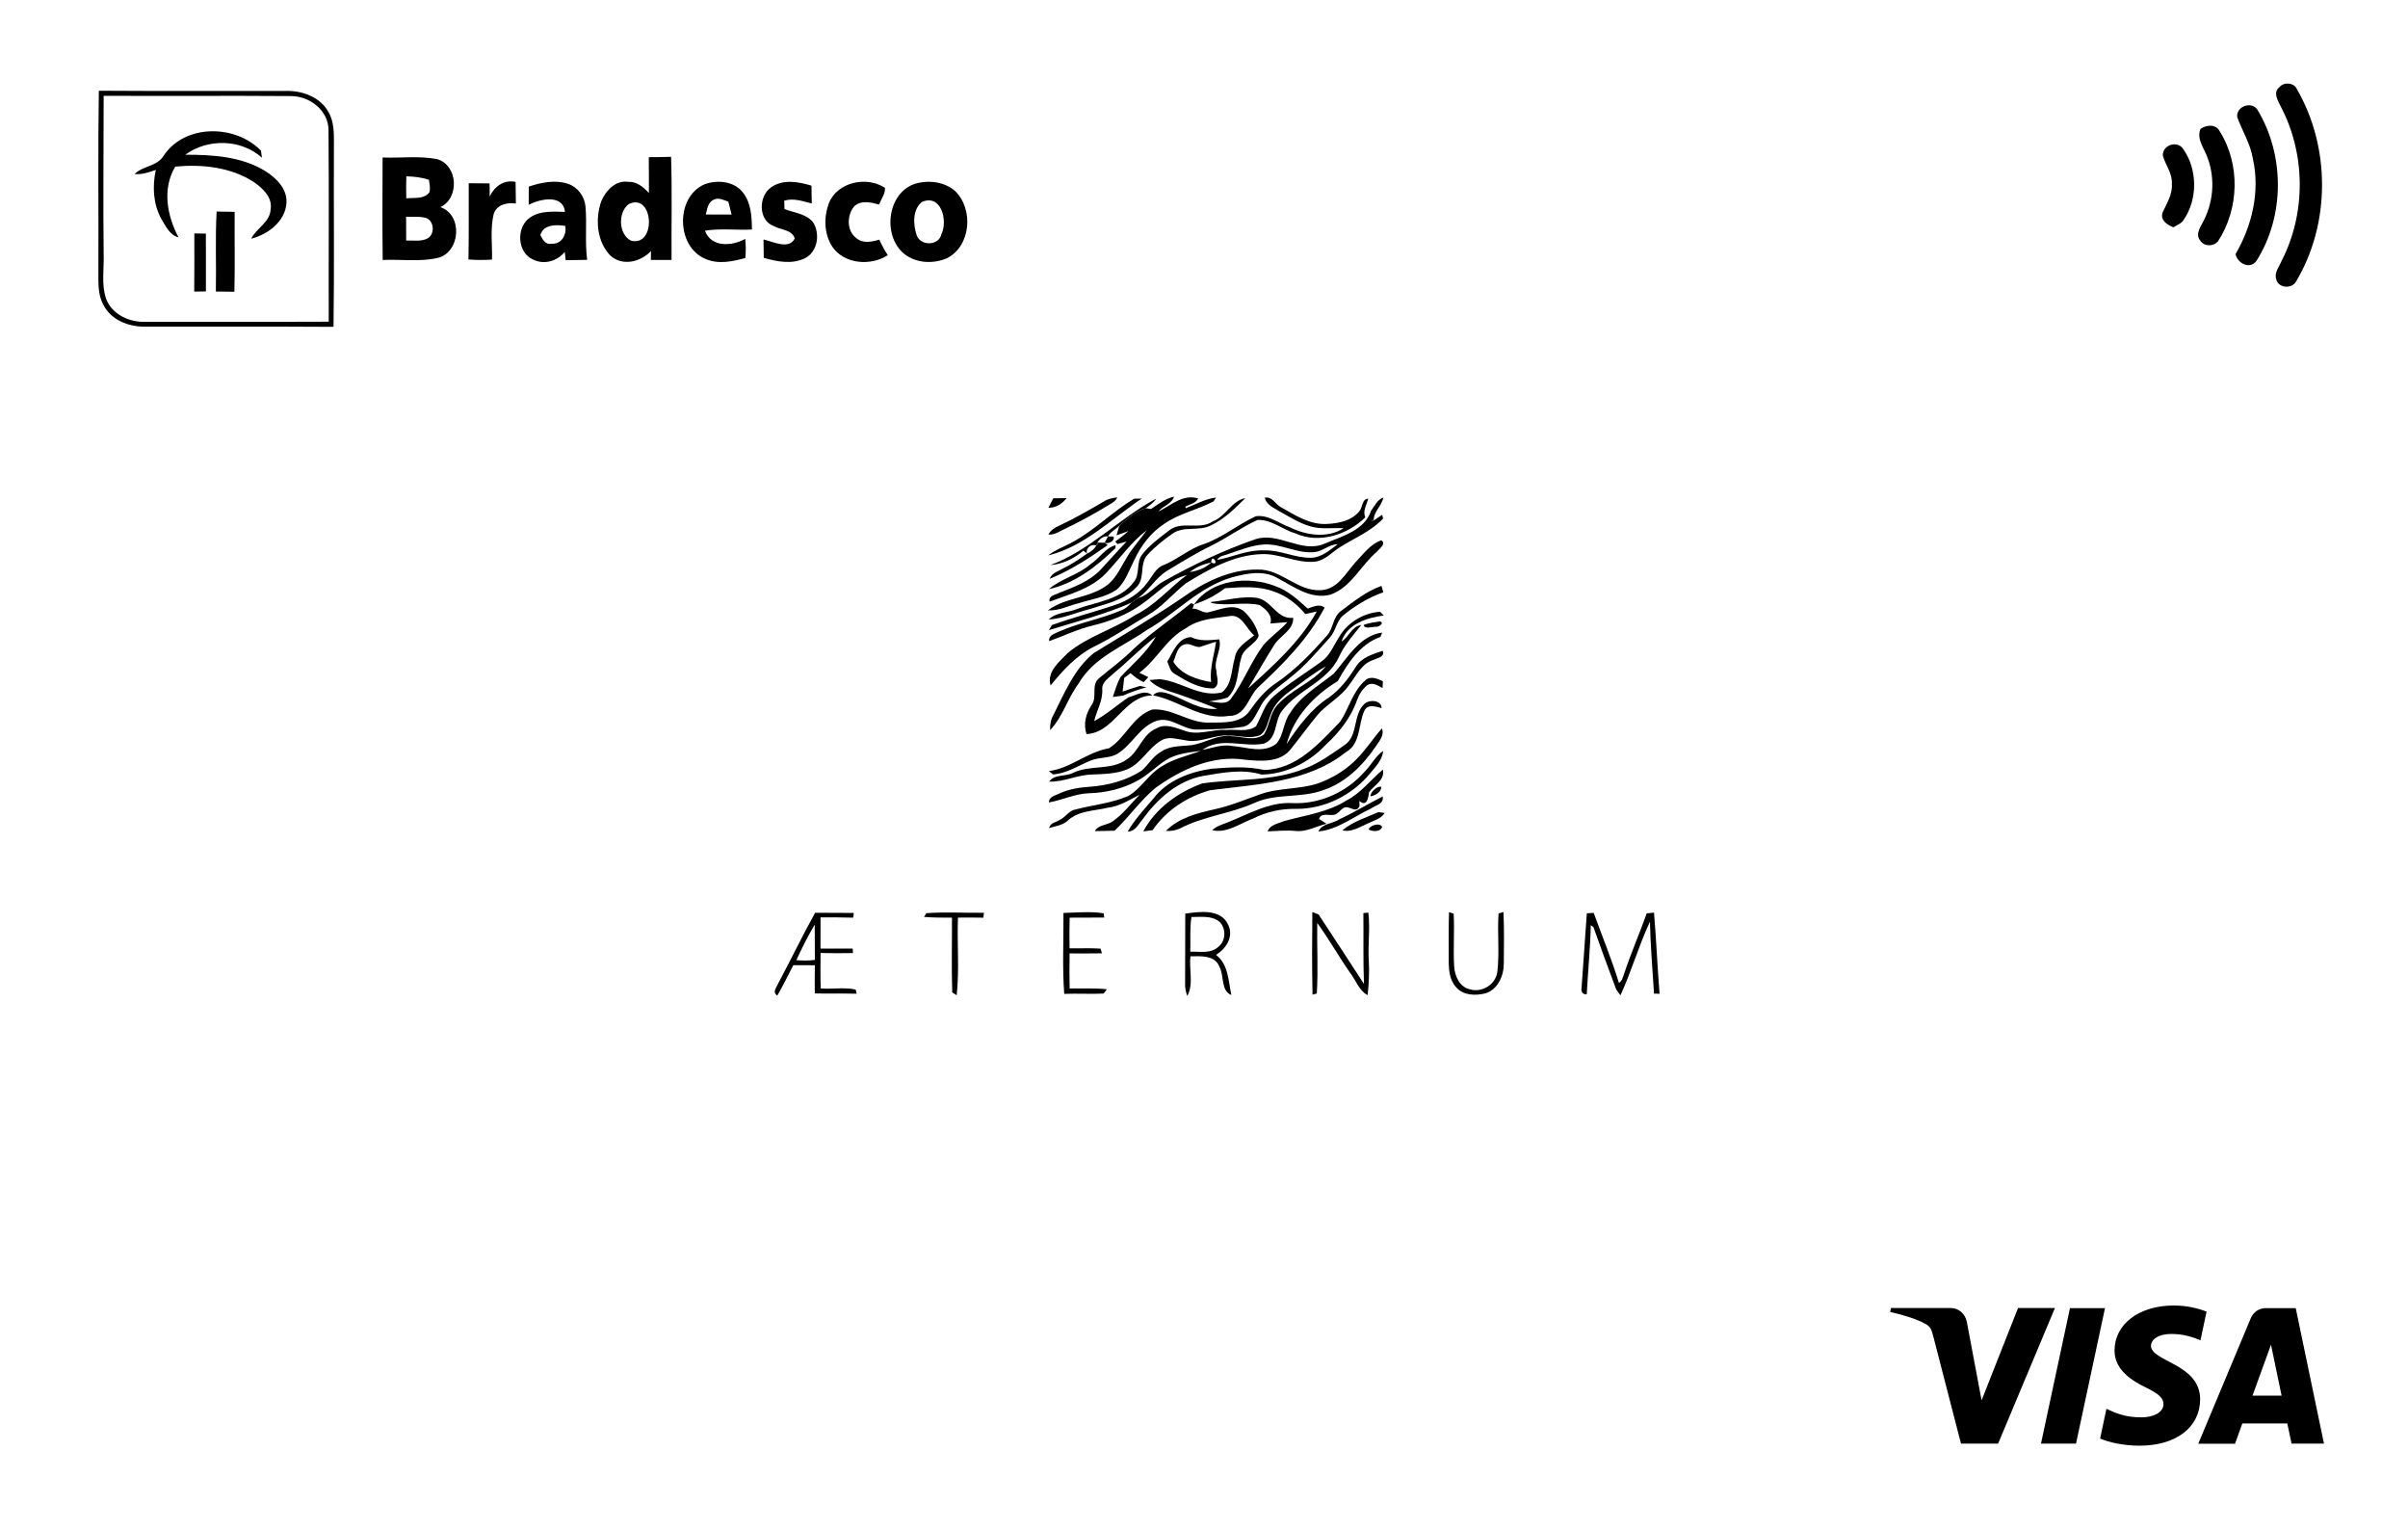 <svg width="85" height="54" viewBox="0 0 85 54" fill="none" xmlns="http://www.w3.org/2000/svg">
<path d="M80.468 3.071C80.619 2.883 80.981 2.915 81.078 3.145C82.267 5.2 82.266 7.892 81.049 9.934C80.9 10.203 80.427 10.172 80.353 9.865C80.264 9.619 80.461 9.406 80.546 9.19C81.409 7.504 81.385 5.404 80.496 3.734C80.392 3.53 80.229 3.25 80.468 3.071V3.071Z" fill="black"/>
<path d="M77.675 4.548C77.885 4.405 78.212 4.369 78.351 4.628C79.087 5.79 79.043 7.374 78.29 8.519C78.124 8.71 77.795 8.704 77.661 8.482C77.5 8.288 77.646 8.054 77.743 7.871C78.127 7.184 78.204 6.33 77.932 5.588C77.823 5.245 77.524 4.928 77.675 4.548V4.548Z" fill="black"/>
<path d="M13.505 5.557C14.142 5.584 14.793 5.492 15.422 5.614C16.165 5.816 16.233 6.99 15.543 7.309C16.351 7.581 16.254 8.914 15.443 9.104C14.811 9.247 14.152 9.143 13.509 9.175C13.492 7.969 13.503 6.762 13.505 5.557V5.557ZM14.343 6.223C14.335 6.482 14.335 6.74 14.341 6.998C14.613 6.97 14.963 7.04 15.154 6.79C15.204 6.646 15.155 6.493 15.142 6.346C14.884 6.258 14.614 6.228 14.343 6.223V6.223ZM14.335 7.651C14.335 7.93 14.335 8.209 14.338 8.489C14.59 8.476 14.867 8.538 15.099 8.409C15.365 8.252 15.324 7.771 15.019 7.685C14.796 7.632 14.563 7.655 14.335 7.651Z" fill="black"/>
<path d="M29.255 7.178C29.55 6.423 30.588 6.203 31.237 6.627C31.258 6.839 31.099 7.023 31.036 7.219C30.744 7.141 30.393 7.051 30.147 7.287C29.887 7.608 29.883 8.158 30.238 8.412C30.469 8.601 30.779 8.534 31.04 8.457C31.124 8.647 31.222 8.831 31.338 9.004C30.744 9.393 29.799 9.328 29.38 8.706C29.086 8.263 29.076 7.668 29.255 7.178V7.178Z" fill="black"/>
<path d="M3.473 9.525C3.483 7.417 3.455 5.309 3.489 3.202C5.71 3.218 7.933 3.203 10.156 3.209C10.71 3.209 11.315 3.442 11.592 3.95C11.807 4.311 11.787 4.745 11.787 5.151C11.775 7.279 11.804 9.407 11.773 11.534C9.552 11.518 7.33 11.533 5.11 11.527C4.542 11.534 3.914 11.292 3.651 10.758C3.437 10.383 3.478 9.939 3.473 9.525V9.525ZM3.659 3.381C3.66 5.24 3.637 7.099 3.659 8.958C3.677 9.484 3.573 10.031 3.744 10.54C3.947 11.089 4.553 11.372 5.11 11.357C7.276 11.351 9.44 11.362 11.604 11.352C11.598 9.098 11.616 6.843 11.596 4.591C11.595 3.895 10.933 3.392 10.273 3.39C8.069 3.373 5.864 3.392 3.659 3.381Z" fill="black"/>
<path d="M42.811 18.398C43.268 18.228 43.478 17.669 43.958 17.578C43.592 17.943 43.214 18.32 42.741 18.542C42.309 18.762 41.772 18.544 41.372 18.843C41.068 19.059 40.769 19.292 40.517 19.567C40.201 19.883 40.443 20.419 40.109 20.725C39.676 21.188 39.027 21.309 38.45 21.498C37.972 21.619 37.514 21.834 37.017 21.862C37.289 21.596 37.71 21.625 38.044 21.482C38.724 21.229 39.566 21.167 40.024 20.534C40.252 20.264 40.098 19.862 40.309 19.58C40.566 19.242 40.915 18.99 41.25 18.734C41.695 18.351 42.341 18.726 42.811 18.398V18.398Z" fill="black"/>
<path d="M41.838 32.241C42.349 32.167 43.106 32.062 43.358 32.645C43.558 33.063 43.274 33.479 42.925 33.698C43.359 34.021 43.362 34.627 43.466 35.114C43.085 34.962 43.218 34.428 43.044 34.115C42.886 33.699 42.382 33.743 42.021 33.747C41.966 34.208 42.141 34.728 41.911 35.146C41.851 34.992 41.825 34.833 41.833 34.668C41.84 33.858 41.832 33.049 41.838 32.241V32.241ZM42.057 32.36C41.993 32.765 42.03 33.176 42.016 33.585C42.347 33.572 42.738 33.664 43.005 33.413C43.274 33.208 43.287 32.764 43.05 32.531C42.77 32.3 42.39 32.362 42.057 32.36Z" fill="black"/>
<path d="M46.324 32.184C46.379 32.206 46.489 32.25 46.544 32.271C47.084 33.084 47.614 33.906 48.147 34.723C48.114 33.889 48.136 33.055 48.126 32.221C48.169 32.216 48.258 32.209 48.302 32.205C48.369 32.764 48.283 33.326 48.316 33.886C48.342 34.296 48.319 34.708 48.277 35.117C47.968 34.954 47.861 34.593 47.659 34.331C47.256 33.753 46.91 33.138 46.497 32.569C46.483 33.398 46.533 34.231 46.482 35.059C46.444 35.069 46.369 35.09 46.331 35.1C46.308 34.128 46.317 33.156 46.324 32.184V32.184Z" fill="black"/>
<path d="M56.013 32.229C56.073 32.225 56.196 32.219 56.256 32.215C56.555 33.038 56.89 33.849 57.147 34.687C57.269 34.615 57.287 34.465 57.336 34.344C57.574 33.63 57.876 32.939 58.128 32.23C58.192 32.224 58.322 32.213 58.385 32.206C58.465 33.159 58.503 34.115 58.581 35.069C58.531 35.068 58.434 35.065 58.385 35.064C58.332 34.219 58.261 33.374 58.241 32.526C57.847 33.369 57.59 34.276 57.2 35.123C57.163 35.073 57.09 34.973 57.053 34.922C56.778 34.191 56.508 33.457 56.248 32.719L56.153 32.648C56.136 33.463 56.053 34.275 56.01 35.09C55.892 35.092 55.83 35.039 55.823 34.93C55.889 34.03 55.953 33.13 56.013 32.229Z" fill="black"/>
<path d="M78.973 4.135C78.921 3.758 79.468 3.56 79.679 3.862C80.651 5.463 80.656 7.617 79.652 9.204C79.419 9.524 78.985 9.297 78.913 8.968C79.498 7.958 79.785 6.751 79.523 5.596C79.44 5.074 79.149 4.624 78.973 4.135V4.135Z" fill="black"/>
<path d="M5.779 5.491C6.53 4.367 8.313 4.385 9.213 5.319C9.221 5.381 9.237 5.503 9.246 5.565C8.508 4.901 7.332 4.883 6.538 5.46C7.506 5.46 8.53 5.519 9.376 6.044C9.758 6.289 10.145 6.67 10.112 7.163C10.07 7.814 9.457 8.274 8.867 8.424C9.048 8.05 9.528 7.851 9.553 7.39C9.623 6.97 9.287 6.658 8.98 6.437C8.162 5.897 7.142 5.79 6.187 5.879C5.719 6.655 5.895 7.615 6.302 8.375C5.981 8.299 5.842 7.958 5.683 7.704C5.405 7.181 5.375 6.565 5.501 5.995C5.26 6.081 5.011 6.166 4.75 6.141C5.05 5.85 5.557 5.868 5.779 5.491V5.491Z" fill="black"/>
<path d="M76.345 5.483C76.336 5.112 76.858 4.947 77.063 5.254C77.573 5.983 77.582 7.022 77.082 7.758C77.001 7.893 76.842 7.943 76.717 8.021C76.506 7.938 76.242 7.771 76.336 7.502C76.481 7.18 76.692 6.864 76.664 6.494C76.693 6.121 76.433 5.825 76.345 5.483V5.483Z" fill="black"/>
<path d="M22.901 5.546C23.164 5.546 23.427 5.542 23.689 5.534C23.727 6.748 23.697 7.961 23.705 9.173C23.461 9.176 23.217 9.174 22.974 9.172C22.975 9.094 22.977 8.935 22.979 8.857C22.618 9.248 21.968 9.404 21.546 9.02C21.065 8.526 21.004 7.73 21.224 7.102C21.381 6.728 21.731 6.348 22.177 6.417C22.479 6.405 22.716 6.601 22.905 6.813C22.907 6.391 22.906 5.968 22.901 5.546V5.546ZM22.197 7.201C21.803 7.489 21.83 8.285 22.283 8.496C23.182 8.703 23.07 6.785 22.197 7.201Z" fill="black"/>
<path d="M18.665 6.585C19.105 6.438 19.593 6.337 20.046 6.484C20.389 6.6 20.632 6.925 20.667 7.281C20.722 7.909 20.643 8.542 20.726 9.17C20.473 9.172 20.22 9.174 19.968 9.181C19.96 9.108 19.944 8.962 19.936 8.889C19.672 9.214 19.213 9.352 18.827 9.163C18.244 8.922 18.209 7.995 18.726 7.665C19.085 7.427 19.535 7.469 19.944 7.477C19.869 6.84 19.064 7.021 18.663 7.225C18.665 7.012 18.666 6.798 18.665 6.585V6.585ZM19.073 8.291C19.153 8.45 19.257 8.65 19.475 8.6C19.817 8.624 20.014 8.28 19.953 7.972C19.63 7.924 19.197 7.911 19.073 8.291Z" fill="black"/>
<path d="M24.875 6.502C25.331 6.335 25.927 6.395 26.235 6.806C26.517 7.175 26.538 7.656 26.542 8.1C25.989 8.127 25.432 8.053 24.884 8.141C25.104 8.741 25.842 8.692 26.306 8.429C26.329 8.654 26.332 8.879 26.309 9.105C25.855 9.229 25.352 9.337 24.902 9.136C23.863 8.709 23.838 6.941 24.875 6.502ZM24.913 7.569C25.216 7.572 25.52 7.572 25.824 7.572C25.785 7.42 25.747 7.269 25.71 7.117C25.548 7.06 25.374 6.962 25.203 7.043C24.988 7.127 24.965 7.379 24.913 7.569Z" fill="black"/>
<path d="M7.62 10.287C7.639 9.346 7.594 8.403 7.647 7.465C7.858 7.471 8.071 7.474 8.283 7.476C8.275 8.416 8.297 9.356 8.274 10.296C8.057 10.291 7.838 10.289 7.62 10.287V10.287Z" fill="black"/>
<path d="M17.286 6.933C17.456 6.578 17.789 6.331 18.2 6.419C18.206 6.674 18.208 6.927 18.21 7.182C17.895 7.138 17.524 7.218 17.424 7.565C17.301 8.086 17.382 8.629 17.367 9.16C17.09 9.179 16.812 9.179 16.536 9.156C16.555 8.26 16.541 7.363 16.545 6.466C16.79 6.47 17.036 6.472 17.282 6.472C17.283 6.625 17.285 6.779 17.286 6.933V6.933Z" fill="black"/>
<path d="M32.698 32.225C33.374 32.177 34.054 32.219 34.732 32.211C34.726 32.255 34.717 32.341 34.713 32.384C34.413 32.378 34.113 32.377 33.815 32.381C33.78 33.294 33.869 34.214 33.769 35.121L33.613 35.023C33.584 34.145 33.608 33.263 33.604 32.383C33.275 32.381 32.946 32.385 32.618 32.357L32.698 32.225V32.225Z" fill="black"/>
<path d="M27.218 6.612C27.638 6.312 28.184 6.413 28.644 6.551C28.647 6.761 28.651 6.971 28.654 7.181C28.336 7.101 28.01 6.98 27.682 7.083C27.684 7.157 27.689 7.304 27.691 7.378C28.03 7.508 28.442 7.54 28.691 7.831C28.962 8.234 28.869 8.887 28.41 9.115C27.953 9.337 27.427 9.233 26.96 9.099C26.957 8.884 26.953 8.667 26.951 8.452C27.28 8.523 27.846 8.822 28.053 8.419C27.968 8.105 27.564 8.116 27.322 7.982C26.762 7.786 26.765 6.923 27.218 6.612V6.612Z" fill="black"/>
<path d="M32.426 6.452C32.866 6.356 33.358 6.438 33.707 6.734C34.377 7.373 34.278 8.695 33.414 9.118C32.938 9.318 32.343 9.292 31.928 8.966C31.103 8.31 31.33 6.679 32.426 6.452ZM32.541 7.128C32.202 7.404 32.233 7.936 32.361 8.312C32.511 8.694 33.145 8.673 33.233 8.259C33.462 7.787 33.224 6.83 32.541 7.128Z" fill="black"/>
<path d="M6.86 8.238C6.961 8.239 7.164 8.242 7.267 8.243C7.271 8.923 7.267 9.604 7.268 10.284C7.164 10.286 6.959 10.289 6.856 10.29C6.862 9.605 6.862 8.922 6.86 8.238Z" fill="black"/>
<path d="M37.179 17.584C37.336 17.579 37.493 17.577 37.651 17.577C37.5 17.773 37.266 17.929 37.009 17.917C37.064 17.805 37.121 17.694 37.179 17.584Z" fill="black"/>
<path d="M44.645 17.56C44.92 17.52 45.013 17.794 45.218 17.9C45.722 18.185 46.25 18.531 46.855 18.489C47.258 18.469 47.706 18.376 47.977 18.049C48.106 17.91 48.065 17.607 48.3 17.596C48.24 17.812 48.097 18.03 48.192 18.259C47.563 18.872 46.575 19.196 45.739 18.828C45.281 18.696 44.88 18.326 44.391 18.348C43.828 18.603 43.327 18.974 42.773 19.248C42.228 19.511 41.715 19.829 41.199 20.142C40.795 20.388 40.564 20.824 40.182 21.099C40.101 21.154 40.022 21.21 39.943 21.267C39.005 21.68 38.002 21.933 37.025 22.236C37.052 22.191 37.106 22.102 37.133 22.057C37.87 21.791 38.632 21.595 39.375 21.344C39.81 21.194 40.218 20.941 40.495 20.567C40.675 20.345 40.791 20.041 41.081 19.937C41.582 19.734 41.99 19.354 42.51 19.195C43.162 18.961 43.703 18.507 44.328 18.218C44.77 18.154 45.138 18.469 45.533 18.609C46.116 18.893 46.856 19.006 47.43 18.639C47.03 18.621 46.62 18.689 46.233 18.569C45.834 18.448 45.481 18.218 45.119 18.019C44.93 17.905 44.697 17.799 44.645 17.56ZM47.495 18.549C47.545 18.588 47.545 18.588 47.495 18.549V18.549Z" fill="black"/>
<path d="M47.848 19.84C48.122 19.557 48.371 19.203 48.756 19.066C48.955 19.193 48.682 19.361 48.605 19.468C48.035 19.945 47.702 20.722 46.968 20.983C46.268 21.17 45.657 20.696 45.075 20.388C44.585 20.115 44.003 20.235 43.491 20.373C42.332 20.704 41.512 21.647 40.487 22.228C39.651 22.813 38.61 23.192 38.077 24.117C37.685 24.633 37.519 25.296 37.068 25.764C37.06 25.573 37.092 25.385 37.19 25.219C37.577 24.45 37.922 23.603 38.608 23.046C39.647 22.402 40.709 21.793 41.72 21.103C42.501 20.544 43.413 20.088 44.396 20.099C45.22 20.075 45.801 20.88 46.63 20.827C47.219 20.795 47.5 20.227 47.848 19.84V19.84Z" fill="black"/>
<path d="M41.204 23.344C41.409 23.008 41.58 22.506 42.04 22.482C42.355 22.638 42.701 22.592 43.04 22.562C43.138 22.941 42.825 23.292 42.938 23.675C42.938 23.88 43.083 24.168 42.841 24.292C42.337 24.308 41.883 24.037 41.468 23.782C41.3 23.697 41.274 23.499 41.204 23.344V23.344ZM42.355 22.83C42.166 22.849 42.001 22.678 41.811 22.741C41.543 22.822 41.517 23.136 41.418 23.354C41.691 23.802 42.256 23.988 42.749 24.067C42.699 23.578 42.857 23.12 42.926 22.647C42.732 22.698 42.546 22.772 42.355 22.83V22.83Z" fill="black"/>
<path d="M48.204 23.999C48.385 23.842 48.631 23.953 48.815 24.042C48.812 24.101 48.806 24.22 48.802 24.281C48.639 24.193 48.449 24.058 48.265 24.178C48.097 24.312 47.976 24.499 47.904 24.7C47.69 25.324 47.269 25.852 46.788 26.292C46.205 26.912 45.383 27.322 44.526 27.334C43.86 27.125 43.154 27.268 42.484 27.379C41.571 27.54 40.852 28.195 40.325 28.921C40.183 29.094 40.069 29.342 39.807 29.346C40.053 28.918 40.392 28.556 40.712 28.182C41.194 27.542 42.001 27.238 42.769 27.127C43.386 27.08 44.013 27.033 44.623 27.171C45.775 27.149 46.566 26.228 47.306 25.468C47.623 24.991 47.753 24.383 48.204 23.999V23.999Z" fill="black"/>
<path d="M48.146 24.856C48.318 24.675 48.755 24.691 48.771 24.988C48.572 24.936 48.287 24.834 48.166 25.071C47.935 25.556 48.046 26.248 47.5 26.548C46.149 27.622 44.353 27.673 42.717 27.886C41.905 28.113 41.165 28.592 40.688 29.293C40.605 29.305 40.439 29.328 40.356 29.341C40.788 28.528 41.584 27.956 42.434 27.647C43.636 27.472 44.902 27.59 46.049 27.124C46.566 26.932 47.014 26.601 47.464 26.291C47.948 25.961 47.751 25.245 48.146 24.856Z" fill="black"/>
<path d="M28.774 32.21C29.229 32.219 29.683 32.21 30.138 32.216C30.133 32.258 30.123 32.341 30.119 32.383C29.734 32.371 29.349 32.372 28.964 32.373C28.962 32.74 28.96 33.108 28.963 33.475C29.341 33.475 29.72 33.474 30.099 33.474C30.102 33.513 30.106 33.594 30.109 33.633C29.727 33.641 29.345 33.639 28.965 33.63C28.962 34.046 28.957 34.463 28.971 34.881C29.378 34.912 29.804 34.833 30.203 34.919C30.212 34.956 30.23 35.03 30.239 35.067C29.746 35.055 29.253 35.066 28.761 35.059C28.759 34.726 28.758 34.394 28.763 34.063C28.509 34.062 28.256 34.059 28.003 34.06C27.817 34.42 27.64 34.783 27.438 35.133C27.244 35.011 27.421 34.836 27.471 34.7C27.914 33.875 28.318 33.029 28.774 32.21V32.21ZM28.11 33.883C28.327 33.901 28.546 33.901 28.764 33.876C28.757 33.461 28.766 33.045 28.759 32.629C28.517 33.033 28.308 33.456 28.11 33.883V33.883Z" fill="black"/>
<path d="M51.149 32.189C51.191 32.203 51.272 32.23 51.313 32.244C51.346 32.866 51.293 33.49 51.331 34.113C51.354 34.453 51.53 34.842 51.898 34.915C52.328 35.039 52.812 34.728 52.856 34.278C52.935 33.599 52.85 32.913 52.898 32.233L53.071 32.187C53.097 32.788 53.089 33.388 53.083 33.989C53.088 34.426 52.877 34.921 52.427 35.056C52.083 35.141 51.65 35.131 51.403 34.841C51.162 34.585 51.138 34.213 51.139 33.882C51.141 33.318 51.13 32.753 51.149 32.189V32.189Z" fill="black"/>
<path d="M38.971 17.694C39.11 17.6 39.276 17.572 39.44 17.552C39.4 17.635 39.339 17.699 39.261 17.745C38.721 18.082 38.163 18.386 37.592 18.663C37.404 18.747 37.224 18.884 37.007 18.863C37.088 18.717 37.22 18.622 37.371 18.559C37.919 18.301 38.447 18 38.971 17.694V17.694Z" fill="black"/>
<path d="M37.848 19.137C38.636 18.713 39.266 18.056 40.032 17.599C40.099 17.598 40.236 17.595 40.303 17.594C39.237 18.308 38.273 19.29 36.995 19.601C37.252 19.4 37.564 19.292 37.848 19.137V19.137Z" fill="black"/>
<path d="M48.371 28.101C48.387 27.942 48.587 27.749 48.751 27.759C48.782 27.94 48.529 28.088 48.371 28.101Z" fill="black"/>
<path d="M47.287 28.907C47.808 28.667 48.296 28.364 48.808 28.106C48.862 28.374 48.545 28.418 48.385 28.537C47.778 28.818 47.221 29.278 46.538 29.342C46.67 29.05 47.05 29.071 47.287 28.907V28.907Z" fill="black"/>
<path d="M47.382 29.302C47.75 28.995 48.227 28.849 48.661 28.656C48.715 28.665 48.823 28.683 48.877 28.691C48.745 28.896 48.504 28.953 48.298 29.052C48.004 29.174 47.716 29.382 47.382 29.302Z" fill="black"/>
<path d="M37.077 19.942C38.473 19.423 39.513 18.287 40.815 17.594C40.724 17.738 40.581 17.834 40.445 17.933C40.079 18.039 39.791 18.312 39.508 18.556C39.377 18.681 39.2 18.765 39.11 18.929C38.953 18.907 38.811 19.021 38.735 19.149C38.727 19.175 38.709 19.226 38.7 19.251C38.526 19.177 38.304 19.347 38.373 19.535L38.243 19.433C37.916 19.709 37.506 19.909 37.077 19.942V19.942Z" fill="black"/>
<path d="M40.627 17.963C40.885 17.794 41.133 17.596 41.441 17.525C41.362 17.787 41.05 17.851 40.888 18.052C41.343 17.836 41.743 17.425 42.295 17.588C42.209 17.765 41.997 17.791 41.842 17.878L41.856 17.933C42.209 17.801 42.544 17.604 42.925 17.557L42.839 17.692C42.278 17.989 41.633 18.114 41.107 18.479C40.633 18.785 40.281 19.246 40.044 19.752C39.857 20.116 39.73 20.535 39.412 20.813C39.017 21.081 38.53 21.143 38.084 21.285C37.721 21.369 37.375 21.564 36.993 21.537C37.616 21.066 38.51 21.115 39.127 20.613C39.428 20.355 39.582 19.979 39.788 19.65C39.986 19.313 40.257 19.029 40.481 18.709C39.92 19.134 39.522 19.724 39.041 20.227C38.513 20.784 37.744 20.971 37.051 21.231C37.002 21.015 37.256 20.996 37.386 20.921C37.899 20.722 38.438 20.525 38.831 20.124C39.145 19.789 39.448 19.443 39.767 19.112C39.78 19.097 39.806 19.066 39.82 19.052C39.837 19.032 39.869 18.991 39.886 18.971C39.945 18.899 39.945 18.899 39.886 18.971C39.869 18.991 39.837 19.032 39.82 19.052C39.806 19.066 39.78 19.097 39.767 19.112C39.686 19.134 39.526 19.177 39.445 19.199L39.366 19.108C39.531 18.997 39.685 18.871 39.835 18.74C39.73 18.778 39.519 18.852 39.413 18.89L39.508 18.556C39.791 18.312 40.079 18.039 40.445 17.933L40.627 17.963V17.963Z" fill="black"/>
<path d="M48.399 18.021C48.524 17.853 48.618 17.633 48.831 17.558C48.774 17.854 48.479 18.063 48.491 18.369L48.445 18.345L48.399 18.392C48.401 18.41 48.404 18.446 48.406 18.463L48.399 18.392C48.422 18.386 48.469 18.375 48.491 18.369C48.566 18.319 48.714 18.215 48.788 18.165L48.822 18.299C48.405 18.743 47.826 18.981 47.316 19.299C47.024 19.479 46.78 19.773 46.424 19.82C45.767 19.89 45.161 19.516 44.506 19.556C43.536 19.593 42.676 20.085 41.871 20.577C41.407 20.938 41.034 21.414 40.518 21.709C39.88 22.083 39.272 22.505 38.604 22.826C37.987 23.138 37.514 23.66 37.084 24.19C36.946 23.695 37.393 23.355 37.695 23.04C38.402 22.453 39.316 22.203 40.078 21.701C40.779 21.359 41.28 20.75 41.896 20.29C41.277 20.446 40.839 20.943 40.334 21.299C39.805 21.688 39.183 21.928 38.549 22.08C38.024 22.207 37.539 22.447 37.033 22.625C37.011 22.395 37.254 22.36 37.401 22.279C38.108 21.968 38.878 21.841 39.585 21.533C39.732 21.486 39.837 21.372 39.943 21.267C40.022 21.21 40.101 21.154 40.182 21.099C40.549 21.006 40.768 20.67 41.094 20.502C42.129 19.923 43.203 19.411 44.325 19.025C45.145 18.765 45.931 19.535 46.749 19.188C47.358 18.924 48.167 18.726 48.399 18.021V18.021ZM43.398 19.537C43.25 19.601 43.049 19.603 42.962 19.76C43.515 19.657 44.042 19.396 44.616 19.423C45.189 19.4 45.717 19.698 46.288 19.683C46.654 19.671 46.94 19.413 47.219 19.205C46.923 19.206 46.699 19.451 46.41 19.482C45.79 19.552 45.227 19.176 44.61 19.214C44.188 19.241 43.794 19.406 43.398 19.537V19.537ZM42.756 19.851C43.094 20.009 42.759 19.473 42.756 19.851V19.851ZM41.999 20.188C42.277 20.145 42.549 20.047 42.756 19.851C42.481 19.902 42.218 20.012 41.999 20.188Z" fill="black"/>
<path d="M48.445 18.345L48.491 18.369C48.469 18.375 48.422 18.386 48.399 18.392L48.445 18.345V18.345Z" fill="black"/>
<path d="M48.406 18.463C48.404 18.446 48.401 18.41 48.399 18.392L48.406 18.463Z" fill="black"/>
<path d="M47.495 18.549C47.545 18.588 47.545 18.588 47.495 18.549V18.549Z" fill="black"/>
<path d="M39.307 18.934C39.401 18.882 39.401 18.882 39.307 18.934V18.934Z" fill="black"/>
<path d="M39.886 18.971C39.945 18.899 39.945 18.899 39.886 18.971V18.971Z" fill="black"/>
<path d="M39.11 18.929C39.16 18.93 39.258 18.933 39.307 18.934C39.371 19.086 39.113 19.213 38.994 19.151C39.023 19.095 39.081 18.984 39.11 18.929Z" fill="black"/>
<path d="M48.175 27.225C48.406 26.995 48.552 26.684 48.825 26.498C48.796 26.825 48.552 27.057 48.359 27.298C47.723 28.064 46.752 28.553 45.749 28.544C45.222 28.533 44.702 28.647 44.233 28.886C43.765 29.059 43.316 29.413 42.791 29.298C42.934 29.149 43.141 29.101 43.326 29.023C44.073 28.734 44.799 28.289 45.632 28.341C46.595 28.382 47.545 27.948 48.175 27.225V27.225Z" fill="black"/>
<path d="M39.82 19.052C39.837 19.032 39.869 18.991 39.886 18.971C39.869 18.991 39.837 19.032 39.82 19.052Z" fill="black"/>
<path d="M39.767 19.112C39.78 19.097 39.806 19.066 39.82 19.052C39.806 19.066 39.78 19.097 39.767 19.112Z" fill="black"/>
<path d="M38.7 19.251C38.709 19.226 38.727 19.175 38.735 19.149L38.748 19.205L38.7 19.251V19.251Z" fill="black"/>
<path d="M38.735 19.149C38.8 19.15 38.928 19.15 38.994 19.151L39.101 19.236C38.456 19.691 37.789 20.128 37.055 20.425C37.126 20.217 37.352 20.163 37.521 20.062C37.823 19.917 38.1 19.73 38.373 19.535C38.509 19.476 38.625 19.382 38.7 19.251L38.748 19.205L38.735 19.149V19.149Z" fill="black"/>
<path d="M37.539 32.216C38.01 32.205 38.487 32.156 38.957 32.229C38.962 32.266 38.974 32.342 38.98 32.379C38.572 32.381 38.164 32.379 37.757 32.383C37.748 32.743 37.748 33.104 37.754 33.465C38.119 33.472 38.484 33.451 38.849 33.475C38.861 33.517 38.886 33.6 38.898 33.642C38.518 33.649 38.136 33.645 37.756 33.645C37.75 34.057 37.747 34.47 37.757 34.882C38.196 34.888 38.634 34.863 39.072 34.91C39.044 34.947 38.989 35.023 38.962 35.061C38.498 35.085 38.032 35.053 37.566 35.073C37.496 34.123 37.547 33.168 37.539 32.216V32.216Z" fill="black"/>
<path d="M39.379 19.239C39.395 19.229 39.428 19.209 39.445 19.199C39.428 19.209 39.395 19.229 39.379 19.239Z" fill="black"/>
<path d="M38.494 19.91C38.804 19.71 39.02 19.331 39.379 19.239L39.374 19.342C38.714 19.99 37.94 20.587 37.024 20.791C37.457 20.413 38.057 20.294 38.494 19.91Z" fill="black"/>
<path d="M47.33 21.565C47.781 21.228 48.227 20.865 48.764 20.675C48.785 20.75 48.808 20.825 48.83 20.901C48.304 21.083 47.827 21.38 47.397 21.729C47.168 21.937 47.147 22.282 46.936 22.505C46.491 22.998 46.064 23.513 45.534 23.918C45.151 24.241 44.692 24.511 44.468 24.978C44.317 25.227 44.208 25.573 43.888 25.645C43.35 25.733 42.8 25.737 42.255 25.746C41.748 25.757 41.322 25.259 40.806 25.444C40.224 25.656 39.959 26.283 39.448 26.598C39.153 26.773 38.787 26.71 38.478 26.848C38.05 27.026 37.643 27.297 37.17 27.328C37.134 27.299 37.062 27.24 37.026 27.21C37.794 27.115 38.381 26.534 39.142 26.408C39.73 26.047 39.989 25.265 40.677 25.038C41.394 24.985 41.995 25.537 42.712 25.499C43.196 25.495 43.806 25.535 44.116 25.08C44.378 24.706 44.669 24.348 45.056 24.096C45.738 23.631 46.308 23.032 46.852 22.416C47.065 22.163 47.054 21.771 47.33 21.565Z" fill="black"/>
<path d="M42.151 21.327C42.77 20.44 44.07 20.311 45.026 20.687C45.471 20.841 45.817 21.166 46.16 21.475C46.352 21.414 46.571 21.293 46.758 21.442C46.185 22.536 45.305 23.421 44.411 24.255C44.06 24.588 43.979 25.275 43.38 25.264C42.401 25.422 41.615 24.712 40.704 24.539C40.859 24.351 41.115 24.435 41.308 24.5C41.851 24.7 42.36 25.077 42.968 25.012C42.558 24.841 42.142 24.691 41.724 24.543C41.326 24.396 40.879 24.323 40.575 23.999C40.664 23.991 40.841 23.974 40.93 23.967C41.683 24.035 42.359 24.629 43.132 24.434C43.495 24.153 43.464 23.631 43.585 23.227C43.635 22.842 44.001 22.643 44.271 22.421C43.982 22.189 43.846 21.658 43.392 21.742C42.875 21.82 42.316 21.841 41.877 22.161C41.176 22.524 40.84 23.283 40.217 23.743C40.322 23.793 40.428 23.843 40.535 23.894C40.493 23.939 40.411 24.028 40.37 24.073C40.197 23.992 40.045 23.878 39.903 23.756C39.848 23.797 39.738 23.88 39.683 23.922C39.664 24.082 39.645 24.245 39.627 24.407C39.829 24.335 40.033 24.267 40.238 24.206C40.297 24.218 40.411 24.242 40.47 24.253C40.187 24.333 39.908 24.426 39.642 24.547C39.551 24.559 39.371 24.584 39.281 24.596C39.366 24.36 39.428 24.108 39.556 23.889C39.986 23.429 40.486 23.018 40.801 22.464C40.279 22.861 39.825 23.34 39.317 23.756C39.148 23.921 38.881 24.067 38.909 24.339C38.928 24.733 38.711 25.075 38.622 25.447C39.062 25.214 39.43 24.875 39.844 24.603C40.11 24.535 40.423 24.317 40.675 24.54C39.658 24.56 39.346 25.856 38.352 25.905C38.235 25.55 38.328 25.186 38.53 24.884C38.751 24.598 38.49 24.163 38.808 23.924C39.216 23.581 39.651 23.271 40.026 22.888C40.661 22.309 41.379 21.826 42.045 21.283C42.072 21.294 42.124 21.316 42.151 21.327C42.136 21.365 42.108 21.442 42.094 21.48C42.301 21.46 42.46 21.658 42.665 21.604C43.068 21.517 43.532 21.277 43.91 21.57C44.152 21.802 44.362 22.109 44.431 22.439C44.313 22.747 43.909 22.858 43.821 23.188C43.671 23.663 43.728 24.252 43.333 24.615C43.12 24.692 42.891 24.711 42.669 24.755C42.932 24.76 43.28 24.91 43.462 24.643C43.905 24.056 44.157 23.348 44.601 22.762C44.855 22.465 45.186 22.247 45.445 21.954C45.243 21.968 45.043 21.986 44.844 22.003C44.927 21.707 44.684 21.5 44.466 21.353C43.905 21.221 43.312 21.403 42.752 21.276V21.241C43.292 21.19 43.834 21.02 44.382 21.1C44.892 21.198 45.074 21.867 45.648 21.802C45.666 22.247 45.177 22.427 44.974 22.767C44.653 23.267 44.37 23.792 44.054 24.297C44.954 23.482 45.89 22.655 46.481 21.578C46.38 21.602 46.179 21.647 46.078 21.669C45.78 21.314 45.403 21.019 44.959 20.872C44.41 20.667 43.814 20.721 43.243 20.757C42.916 21.009 42.543 21.201 42.151 21.327V21.327ZM40.493 23.134C40.549 23.192 40.549 23.192 40.493 23.134V23.134Z" fill="black"/>
<path d="M47.267 22.484C47.559 21.969 48.129 21.628 48.716 21.588C48.747 21.621 48.811 21.687 48.844 21.72C48.256 21.8 47.564 22.01 47.353 22.637C47.619 22.484 47.721 22.089 48.051 22.057C47.764 22.413 47.458 22.76 47.266 23.18C46.859 24.06 45.818 24.339 45.255 25.082C44.976 25.436 45.105 26.058 44.616 26.242C43.897 26.383 43.099 25.989 42.443 26.463C42.791 26.4 43.135 26.255 43.495 26.325C44.006 26.365 44.601 26.603 45.055 26.242C45.321 25.939 45.293 25.485 45.538 25.165C45.91 24.557 46.545 24.205 47.083 23.769C47.57 23.216 47.987 22.435 48.789 22.322C48.774 22.362 48.743 22.439 48.727 22.477C48.009 22.729 47.575 23.403 47.222 24.035C46.387 24.541 45.67 25.294 45.415 26.259C45.823 25.64 46.279 25.023 46.909 24.614C47.302 24.335 47.596 23.95 47.85 23.546C48.051 23.202 48.453 23.087 48.807 22.965C48.895 23.191 48.625 23.21 48.495 23.283C48.058 23.408 47.873 23.855 47.615 24.184C47.321 24.606 46.842 24.84 46.51 25.226C46.174 25.637 45.859 26.067 45.527 26.481C45.131 26.922 44.478 26.859 43.946 26.809C42.805 26.634 41.696 27.15 40.793 27.8C40.251 28.247 39.852 28.836 39.342 29.315C39.11 29.322 38.878 29.327 38.647 29.329C38.77 29.098 39.082 29.128 39.278 28.983C39.647 28.728 39.917 28.36 40.23 28.043C39.871 28.226 39.522 28.453 39.113 28.502C38.628 28.62 38.062 28.6 37.681 28.969C37.501 29.126 37.251 29.152 37.032 29.223C37.07 29.034 37.277 29.02 37.41 28.933C37.615 28.837 37.733 28.6 37.971 28.563C38.592 28.404 39.244 28.343 39.837 28.085C40.293 27.813 40.554 27.305 41.017 27.039C41.437 26.768 41.93 26.668 42.392 26.495C41.965 26.557 41.509 26.592 41.139 26.835C40.805 27.052 40.526 27.343 40.177 27.536C39.648 27.833 39.042 27.976 38.437 27.993C37.949 28.009 37.503 28.234 37.027 28.317C37.027 28.095 37.277 28.071 37.426 27.987C37.745 27.85 38.092 27.788 38.438 27.766C39.091 27.721 39.752 27.554 40.303 27.19C40.54 26.987 40.691 26.692 40.971 26.537C41.251 26.332 41.605 26.336 41.935 26.307C42.473 26.283 42.94 25.896 43.491 25.981C43.861 25.989 44.289 26.171 44.617 25.916C44.813 25.604 44.822 25.204 45.06 24.913C45.55 24.339 46.325 24.1 46.8 23.514C46.808 23.505 46.822 23.486 46.83 23.477L46.8 23.514C46.35 23.768 45.946 24.093 45.528 24.394C45.234 24.609 44.963 24.88 44.848 25.235C44.747 25.475 44.718 25.768 44.496 25.936C44.142 26.089 43.755 25.961 43.388 25.956C42.851 25.917 42.346 26.25 41.809 26.117C41.567 26.087 41.31 25.996 41.073 26.088C40.558 26.332 40.319 26.925 39.789 27.149C39.402 27.31 38.974 27.314 38.562 27.331C38.04 27.338 37.558 27.599 37.034 27.583C37.209 27.317 37.619 27.413 37.888 27.269C38.487 26.982 39.225 27.198 39.778 26.797C40.214 26.519 40.318 25.908 40.819 25.706C41.14 25.515 41.492 25.685 41.81 25.786C42.286 25.966 42.782 25.731 43.27 25.76C43.621 25.724 44.024 25.852 44.333 25.633C44.534 25.278 44.634 24.851 44.956 24.575C45.482 24.115 46.086 23.758 46.647 23.343C46.948 23.136 47.074 22.777 47.267 22.484V22.484Z" fill="black"/>
<path d="M48.709 21.928C48.897 21.989 48.644 22.144 48.552 22.118C48.44 22.118 48.159 22.212 48.137 22.053C48.316 21.983 48.518 21.959 48.709 21.928V21.928Z" fill="black"/>
<path d="M40.493 23.134C40.549 23.192 40.549 23.192 40.493 23.134V23.134Z" fill="black"/>
<path d="M46.83 23.477C46.822 23.486 46.808 23.505 46.8 23.514L46.83 23.477Z" fill="black"/>
<path d="M47.755 26.915C48.149 26.558 48.431 26.102 48.78 25.704C48.881 25.962 48.67 26.168 48.546 26.366C48.089 27.029 47.483 27.628 46.702 27.886C45.912 28.177 45.024 27.982 44.252 28.347C43.407 28.719 42.465 28.808 41.645 29.239C41.49 29.307 41.327 29.334 41.155 29.322C41.612 28.857 42.272 28.694 42.887 28.556C43.435 28.434 43.955 28.217 44.482 28.031C45.15 27.79 45.882 27.866 46.552 27.635C46.992 27.47 47.408 27.234 47.755 26.915V26.915Z" fill="black"/>
<path d="M47.532 28.247C48.04 27.984 48.386 27.518 48.815 27.157C48.892 27.531 48.514 27.7 48.328 27.951C48.303 28.126 48.259 28.5 47.984 28.264C47.985 28.308 47.987 28.396 47.989 28.441C47.88 28.735 47.628 28.406 47.433 28.508C47.306 28.576 47.243 28.723 47.088 28.754C46.91 28.79 46.633 28.666 46.562 28.902C46.651 28.955 46.738 29.011 46.824 29.07C46.465 29.154 46.122 29.363 45.744 29.325C45.411 29.293 45.077 29.322 44.745 29.338C44.838 29.093 45.134 29.06 45.345 28.969C46.086 28.767 46.87 28.664 47.532 28.247V28.247Z" fill="black"/>
<path d="M48.315 29.272C48.339 29.128 48.716 29.011 48.789 29.184C48.723 29.36 48.453 29.353 48.315 29.272Z" fill="black"/>
<path d="M74.304 46.162L73.281 50.944H72.045L73.068 46.162H74.304ZM79.511 49.25L80.164 47.453L80.538 49.25H79.511ZM80.89 50.944H82.034L81.037 46.162H79.98C79.742 46.162 79.544 46.301 79.452 46.514L77.597 50.947H78.895L79.152 50.232H80.739L80.89 50.944V50.944ZM77.663 49.382C77.666 48.12 75.917 48.051 75.928 47.486C75.932 47.313 76.097 47.134 76.453 47.086C76.629 47.064 77.116 47.046 77.674 47.299L77.89 46.283C77.593 46.173 77.208 46.07 76.731 46.07C75.51 46.07 74.648 46.719 74.641 47.651C74.634 48.34 75.257 48.722 75.727 48.953C76.207 49.187 76.368 49.338 76.368 49.547C76.365 49.866 75.983 50.009 75.628 50.016C75.004 50.027 74.645 49.847 74.355 49.715L74.132 50.764C74.421 50.896 74.953 51.014 75.507 51.017C76.808 51.021 77.656 50.375 77.663 49.382ZM72.536 46.162L70.531 50.944H69.221L68.235 47.127C68.176 46.892 68.125 46.804 67.942 46.705C67.645 46.543 67.153 46.393 66.721 46.298L66.75 46.158H68.855C69.122 46.158 69.364 46.338 69.427 46.646L69.948 49.415L71.235 46.158H72.536V46.162V46.162Z" fill="black"/>
</svg>

